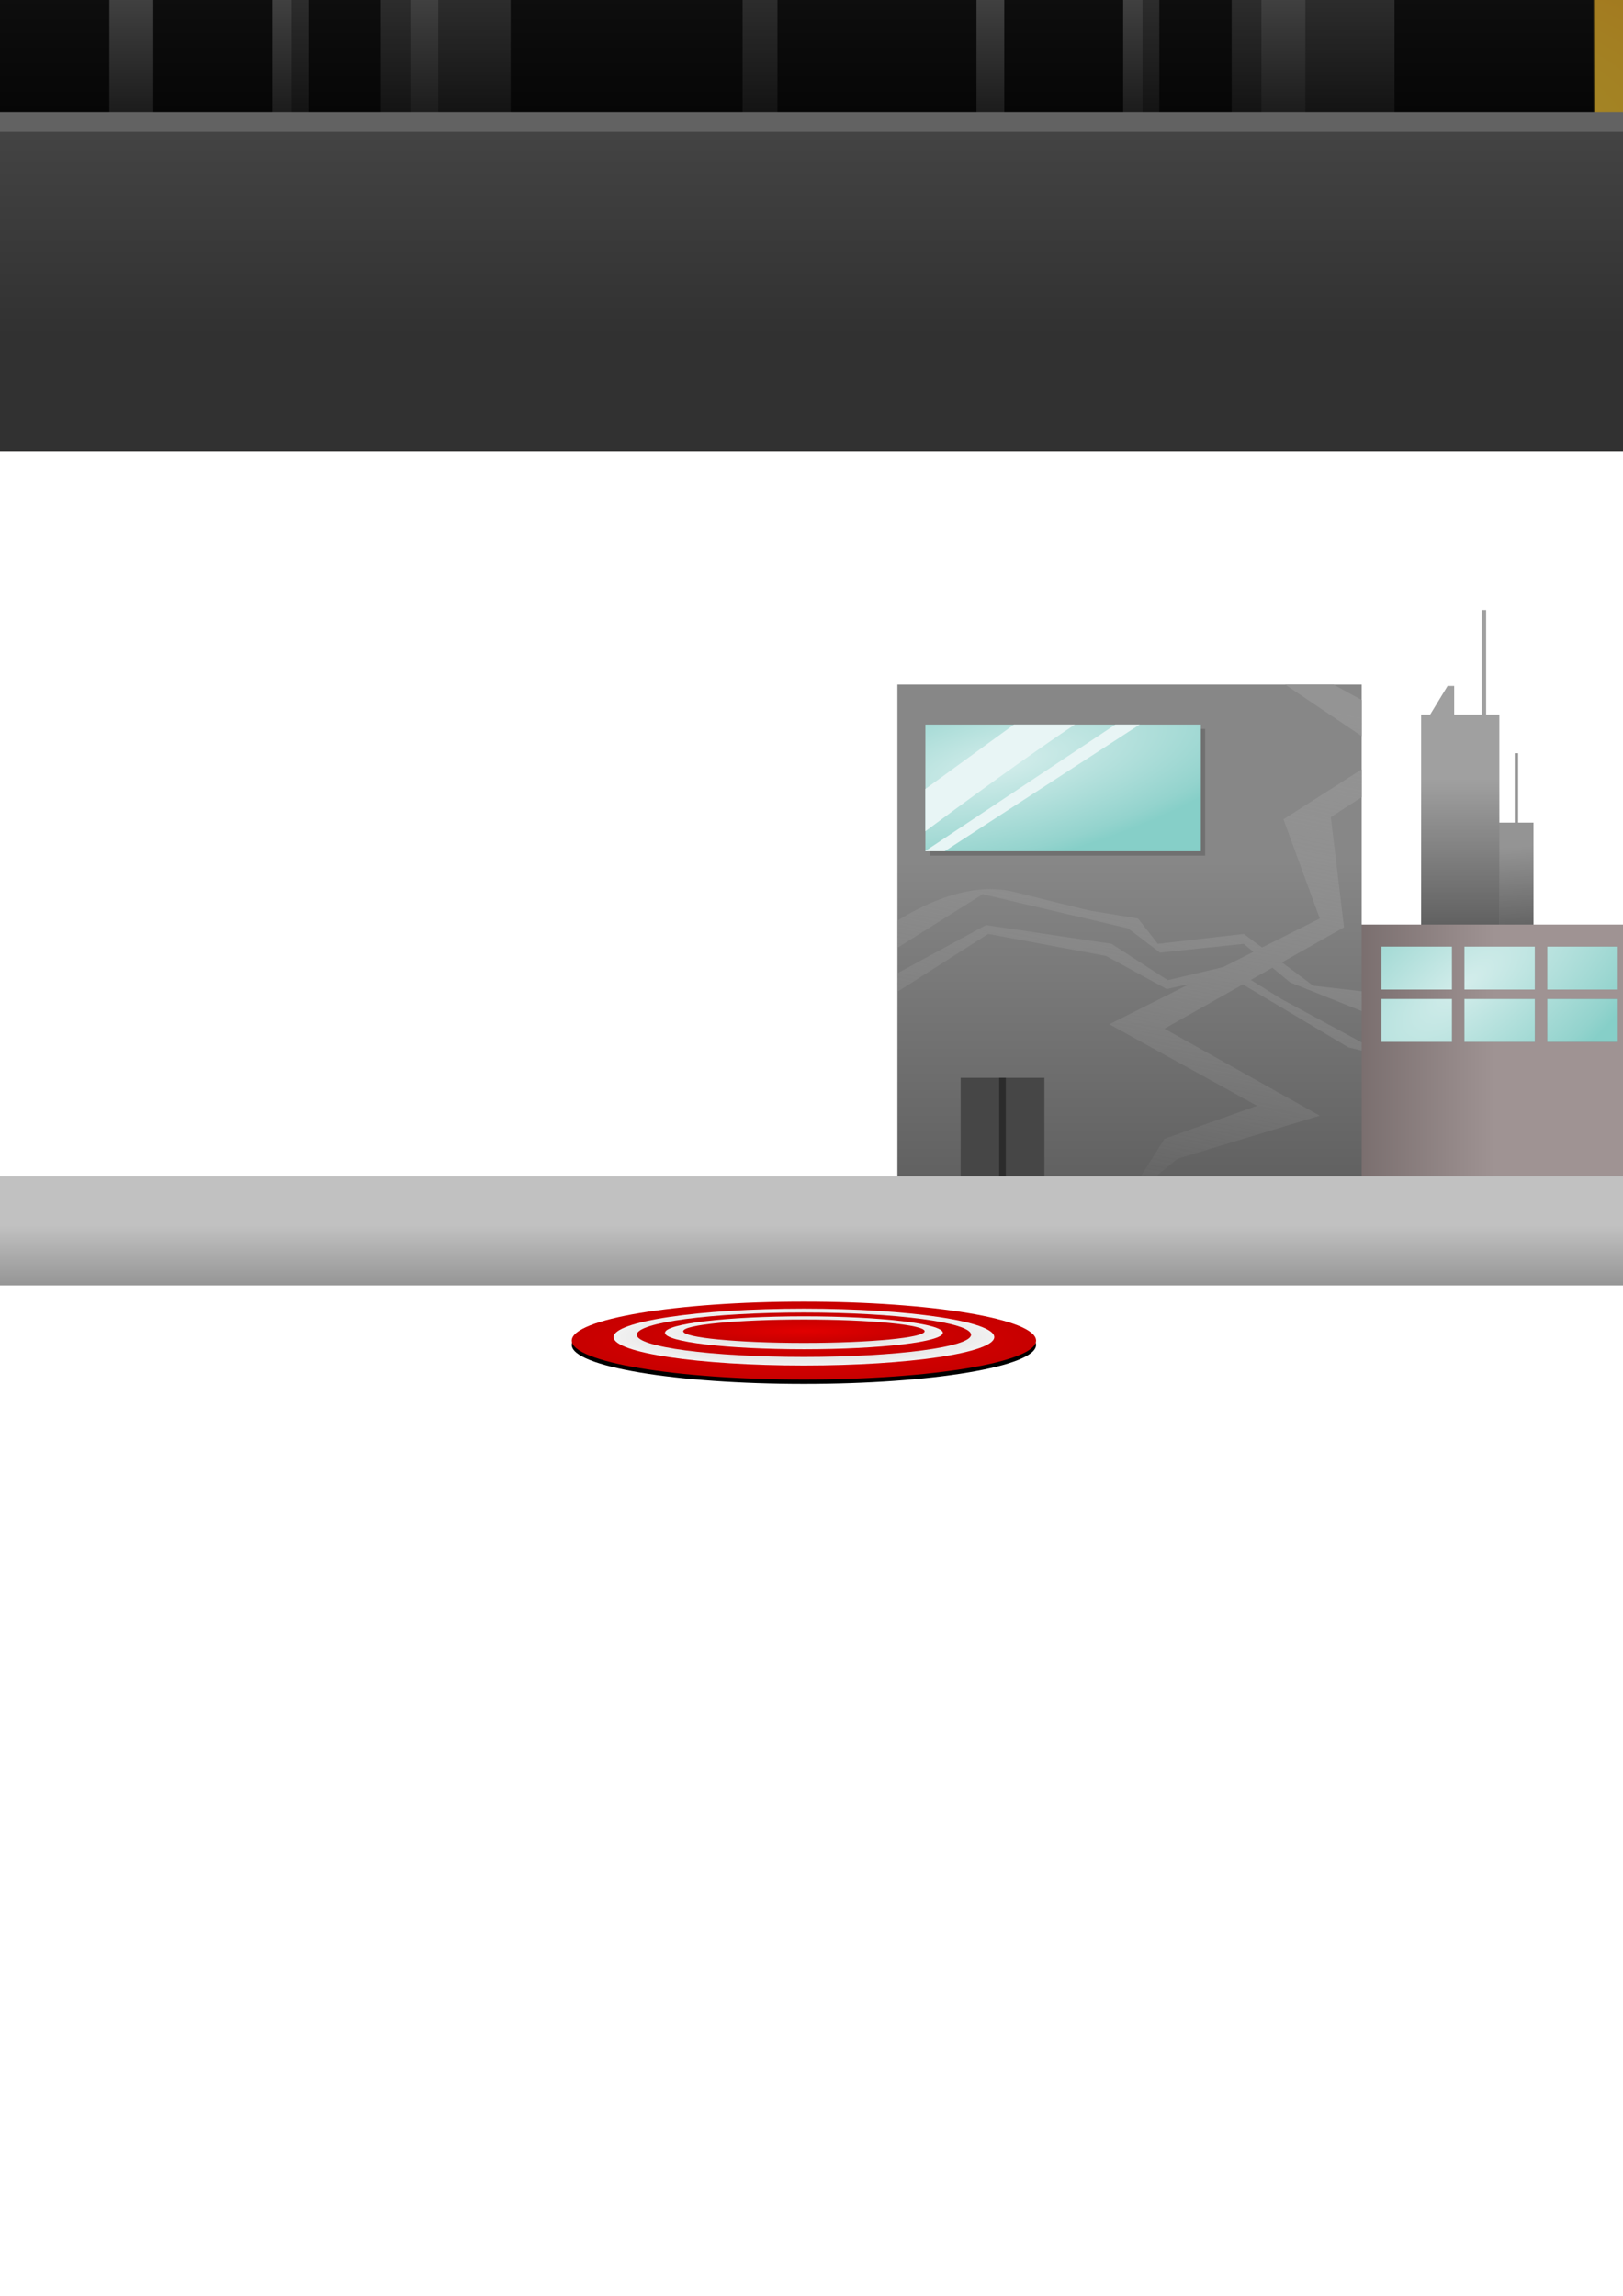 <?xml version="1.0" encoding="UTF-8" standalone="no"?>
<!-- Created with Inkscape (http://www.inkscape.org/) -->

<svg
   xmlns:dc="http://purl.org/dc/elements/1.1/"
   xmlns:cc="http://creativecommons.org/ns#"
   xmlns:rdf="http://www.w3.org/1999/02/22-rdf-syntax-ns#"
   xmlns:svg="http://www.w3.org/2000/svg"
   xmlns="http://www.w3.org/2000/svg"
   xmlns:xlink="http://www.w3.org/1999/xlink"
   xmlns:sodipodi="http://sodipodi.sourceforge.net/DTD/sodipodi-0.dtd"
   xmlns:inkscape="http://www.inkscape.org/namespaces/inkscape"
   width="210mm"
   height="297mm"
   viewBox="0 0 744.094 1052.362"
   id="svg2"
   version="1.1"
   inkscape:version="0.91 r13725"
   sodipodi:docname="svg_resources.svg">
  <defs
     id="defs4">
    <linearGradient
       inkscape:collect="always"
       id="linearGradient5291">
      <stop
         style="stop-color:#000000;stop-opacity:1;"
         offset="0"
         id="stop5293" />
      <stop
         style="stop-color:#000000;stop-opacity:0;"
         offset="1"
         id="stop5295" />
    </linearGradient>
    <linearGradient
       inkscape:collect="always"
       id="linearGradient5079">
      <stop
         style="stop-color:#313131;stop-opacity:1;"
         offset="0"
         id="stop5081" />
      <stop
         style="stop-color:#464646;stop-opacity:1"
         offset="1"
         id="stop5083" />
    </linearGradient>
    <linearGradient
       inkscape:collect="always"
       id="linearGradient5061">
      <stop
         style="stop-color:#a9b037;stop-opacity:1"
         offset="0"
         id="stop5063" />
      <stop
         id="stop5069"
         offset="0.299"
         style="stop-color:#a16f1b;stop-opacity:1" />
      <stop
         style="stop-color:#732020;stop-opacity:1"
         offset="0.597"
         id="stop5071" />
      <stop
         id="stop5073"
         offset="0.839"
         style="stop-color:#0f264a;stop-opacity:1" />
      <stop
         style="stop-color:#071728;stop-opacity:1"
         offset="1"
         id="stop5065" />
    </linearGradient>
    <linearGradient
       inkscape:collect="always"
       id="linearGradient5051">
      <stop
         style="stop-color:#c1c1c1;stop-opacity:1;"
         offset="0"
         id="stop5053" />
      <stop
         style="stop-color:#8a8a8a;stop-opacity:1"
         offset="1"
         id="stop5055" />
    </linearGradient>
    <linearGradient
       inkscape:collect="always"
       id="linearGradient4522">
      <stop
         style="stop-color:#000000;stop-opacity:1;"
         offset="0"
         id="stop4524" />
      <stop
         style="stop-color:#000000;stop-opacity:0;"
         offset="1"
         id="stop4526" />
    </linearGradient>
    <linearGradient
       inkscape:collect="always"
       id="linearGradient4397">
      <stop
         style="stop-color:#949494;stop-opacity:1;"
         offset="0"
         id="stop4399" />
      <stop
         style="stop-color:#949494;stop-opacity:0;"
         offset="1"
         id="stop4401" />
    </linearGradient>
    <linearGradient
       inkscape:collect="always"
       id="linearGradient4338">
      <stop
         style="stop-color:#d3edeb;stop-opacity:1"
         offset="0"
         id="stop4340" />
      <stop
         id="stop4346"
         offset="0.88"
         style="stop-color:#93d3cd;stop-opacity:1;" />
      <stop
         style="stop-color:#86cfc8;stop-opacity:1"
         offset="1"
         id="stop4342" />
    </linearGradient>
    <linearGradient
       id="linearGradient4312"
       inkscape:collect="always">
      <stop
         id="stop4314"
         offset="0"
         style="stop-color:#9f9393;stop-opacity:1" />
      <stop
         id="stop4316"
         offset="1"
         style="stop-color:#504545;stop-opacity:1" />
    </linearGradient>
    <linearGradient
       inkscape:collect="always"
       id="linearGradient4280">
      <stop
         style="stop-color:#878787;stop-opacity:1;"
         offset="0"
         id="stop4282" />
      <stop
         style="stop-color:#5d5d5d;stop-opacity:1"
         offset="1"
         id="stop4284" />
    </linearGradient>
    <linearGradient
       inkscape:collect="always"
       id="linearGradient4174">
      <stop
         style="stop-color:#c7c7c7;stop-opacity:1"
         offset="0"
         id="stop4176" />
      <stop
         style="stop-color:#ffffff;stop-opacity:1"
         offset="1"
         id="stop4178" />
    </linearGradient>
    <linearGradient
       inkscape:collect="always"
       id="linearGradient4138">
      <stop
         style="stop-color:#e10000;stop-opacity:1;"
         offset="0"
         id="stop4140" />
      <stop
         style="stop-color:#c70000;stop-opacity:1"
         offset="1"
         id="stop4142" />
    </linearGradient>
    <radialGradient
       inkscape:collect="always"
       xlink:href="#linearGradient4138"
       id="radialGradient4144"
       cx="368.571"
       cy="614.505"
       fx="368.571"
       fy="614.505"
       r="106.429"
       gradientTransform="matrix(1,0,0,0.168,0,511.4)"
       gradientUnits="userSpaceOnUse" />
    <radialGradient
       inkscape:collect="always"
       xlink:href="#linearGradient4174"
       id="radialGradient4180"
       cx="368.571"
       cy="614.505"
       fx="368.571"
       fy="614.505"
       r="87.271"
       gradientTransform="matrix(1.327,0,0,0.198,-120.665,491.059)"
       gradientUnits="userSpaceOnUse" />
    <radialGradient
       inkscape:collect="always"
       xlink:href="#linearGradient4138"
       id="radialGradient4144-6"
       cx="368.571"
       cy="614.505"
       fx="368.571"
       fy="614.505"
       r="106.429"
       gradientTransform="matrix(0.72,0,0,0.096,103.2,553.057)"
       gradientUnits="userSpaceOnUse" />
    <radialGradient
       inkscape:collect="always"
       xlink:href="#linearGradient4174"
       id="radialGradient4180-7"
       cx="368.571"
       cy="614.505"
       fx="368.571"
       fy="614.505"
       r="87.271"
       gradientTransform="matrix(0.969,0,0,0.115,11.474,540.362)"
       gradientUnits="userSpaceOnUse" />
    <radialGradient
       inkscape:collect="always"
       xlink:href="#linearGradient4138"
       id="radialGradient4144-3"
       cx="368.571"
       cy="614.505"
       fx="368.571"
       fy="614.505"
       r="106.429"
       gradientTransform="matrix(0.52,0,0,0.05,176.914,579.288)"
       gradientUnits="userSpaceOnUse" />
    <linearGradient
       inkscape:collect="always"
       xlink:href="#linearGradient4280"
       id="linearGradient4286"
       x1="320"
       y1="383.791"
       x2="320"
       y2="544.505"
       gradientUnits="userSpaceOnUse"
       gradientTransform="translate(91.429,10.714)" />
    <linearGradient
       inkscape:collect="always"
       xlink:href="#linearGradient4312"
       id="linearGradient4286-9"
       x1="431.394"
       y1="414.443"
       x2="351.518"
       y2="414.443"
       gradientUnits="userSpaceOnUse"
       gradientTransform="matrix(1.654,0,0,0.513,-27.967,268.416)" />
    <radialGradient
       inkscape:collect="always"
       xlink:href="#linearGradient4338"
       id="radialGradient4344"
       cx="474.557"
       cy="332.338"
       fx="474.557"
       fy="332.338"
       r="63.135"
       gradientTransform="matrix(2.121,-0.523,0.175,0.709,-604.619,362.908)"
       gradientUnits="userSpaceOnUse" />
    <linearGradient
       inkscape:collect="always"
       xlink:href="#linearGradient4397"
       id="linearGradient4403"
       x1="534.37"
       y1="310.986"
       x2="487.409"
       y2="550.392"
       gradientUnits="userSpaceOnUse" />
    <linearGradient
       inkscape:collect="always"
       xlink:href="#linearGradient4522"
       id="linearGradient4528"
       x1="710.643"
       y1="500.314"
       x2="703.066"
       y2="387.682"
       gradientUnits="userSpaceOnUse" />
    <linearGradient
       inkscape:collect="always"
       xlink:href="#linearGradient4522"
       id="linearGradient4530"
       x1="687.408"
       y1="526.326"
       x2="687.408"
       y2="357.125"
       gradientUnits="userSpaceOnUse" />
    <radialGradient
       inkscape:collect="always"
       xlink:href="#linearGradient4338"
       id="radialGradient4344-1"
       cx="521.815"
       cy="413.482"
       fx="521.815"
       fy="413.482"
       r="63.135"
       gradientTransform="matrix(1.735,-1.334,0.468,0.811,-427.026,811.727)"
       gradientUnits="userSpaceOnUse" />
    <filter
       inkscape:collect="always"
       style="color-interpolation-filters:sRGB"
       id="filter4935"
       x="-0.023"
       width="1.047"
       y="-0.078"
       height="1.157">
      <feGaussianBlur
         inkscape:collect="always"
         stdDeviation="1.425"
         id="feGaussianBlur4937" />
    </filter>
    <filter
       inkscape:collect="always"
       style="color-interpolation-filters:sRGB"
       id="filter5045"
       x="-0.061"
       width="1.123"
       y="-0.133"
       height="1.267">
      <feGaussianBlur
         inkscape:collect="always"
         stdDeviation="3.226"
         id="feGaussianBlur5047" />
    </filter>
    <linearGradient
       inkscape:collect="always"
       xlink:href="#linearGradient5051"
       id="linearGradient5057"
       x1="377.797"
       y1="561.681"
       x2="377.797"
       y2="596.531"
       gradientUnits="userSpaceOnUse"
       gradientTransform="matrix(2.22,0,0,1,-1178.095,0)" />
    <radialGradient
       inkscape:collect="always"
       xlink:href="#linearGradient5061"
       id="radialGradient5075"
       cx="378.807"
       cy="428.781"
       fx="378.807"
       fy="382.124"
       r="389.919"
       gradientTransform="matrix(5.259,0,0,1.448,-1669.889,-493.541)"
       gradientUnits="userSpaceOnUse" />
    <linearGradient
       inkscape:collect="always"
       xlink:href="#linearGradient5079"
       id="linearGradient5085"
       x1="102.79"
       y1="506.375"
       x2="102.79"
       y2="410.183"
       gradientUnits="userSpaceOnUse"
       gradientTransform="matrix(2.124,0,0,1.123,-109.117,-414.732)" />
    <linearGradient
       inkscape:collect="always"
       xlink:href="#linearGradient5291"
       id="linearGradient5297"
       x1="446.234"
       y1="452.078"
       x2="446.234"
       y2="315.708"
       gradientUnits="userSpaceOnUse"
       gradientTransform="matrix(1.173,0,0,1.173,2.349,-528.272)" />
  </defs>
  <sodipodi:namedview
     id="base"
     pagecolor="#ffffff"
     bordercolor="#666666"
     borderopacity="1.0"
     inkscape:pageopacity="0.0"
     inkscape:pageshadow="2"
     inkscape:zoom="0.98994949"
     inkscape:cx="424.65184"
     inkscape:cy="795.97119"
     inkscape:document-units="px"
     inkscape:current-layer="layer1"
     showgrid="false"
     inkscape:object-nodes="false"
     inkscape:object-paths="false"
     inkscape:window-width="1858"
     inkscape:window-height="1058"
     inkscape:window-x="54"
     inkscape:window-y="-8"
     inkscape:window-maximized="1" />
  <g
     inkscape:label="Layer 1"
     inkscape:groupmode="layer"
     id="layer1">
    <rect
       style="opacity:1;fill:url(#radialGradient5075);fill-opacity:1;stroke:none;stroke-width:4;stroke-miterlimit:4;stroke-dasharray:none;stroke-opacity:1"
       id="rect5059"
       width="1000"
       height="600"
       x="-177.787"
       y="-393.135"
       inkscape:export-xdpi="90"
       inkscape:export-ydpi="90" />
    <g
       id="g5299"
       transform="translate(-113.137,89.904)">
      <g
         transform="matrix(1.173,0,0,1.173,-1020.441,-182.207)"
         id="g5258">
        <path
           inkscape:connector-curvature="0"
           style="opacity:1;fill:#6f6f6f;fill-opacity:1;stroke:none;stroke-width:4;stroke-miterlimit:4;stroke-dasharray:none;stroke-opacity:1"
           d="m 911.158,-55.775 0,201.02 28.283,0 0,-201.02 z m 91.924,5.557 0,63.639 -12.879,0 0,163.645 27.273,0 0,-26.264 63.387,0 0,-201.02 z m 91.418,15.152 0,201.02 77.783,0 0,-201.02 z m -243.951,23.738 0,163.645 46.467,0 0,-163.645 z m 576.545,8.08 0,201.021 77.781,0 0,-201.021 z m -243.951,13.637 0,163.646 46.467,0 0,-163.646 z m 152.531,1.516 0,201.021 77.783,0 0,-201.021 z m -91.924,5.557 0,201.02 28.285,0 0,-201.02 z m -473.004,4.545 0,163.645 62.631,0 0,-163.645 z"
           id="rect5111-6-7"
           sodipodi:nodetypes="ccccccccccccccccccccccccccccccccccccccccccccccccc" />
        <path
           inkscape:connector-curvature="0"
           style="opacity:1;fill:#4d4d4d;fill-opacity:1;stroke:none;stroke-width:4;stroke-miterlimit:4;stroke-dasharray:none;stroke-opacity:1"
           d="m 1398.808,-58.805 0,201.02 -28.283,0 0,-201.02 28.283,0 z m -91.924,5.557 0,63.639 12.879,0 0,163.645 -27.273,0 0,-26.264 -63.387,0 0,-201.02 77.781,0 z m -91.418,15.152 0,201.02 -77.783,0 0,-201.02 77.783,0 z m 243.951,23.738 0,163.645 -46.467,0 0,-163.645 46.467,0 z m 192.94,1.01 0,163.645 -27.275,0 0,-163.645 27.275,0 z m -769.484,7.07 0,201.021 -77.781,0 0,-201.021 77.781,0 z m 243.951,13.637 0,163.646 -46.467,0 0,-163.646 46.467,0 z m -152.531,1.516 0,201.021 -77.783,0 0,-201.021 77.783,0 z m 91.924,5.557 0,201.02 -28.285,0 0,-201.02 28.285,0 z m 473.004,4.545 0,163.645 -62.631,0 0,-163.645 62.631,0 z"
           id="rect5111-6" />
        <path
           style="opacity:1;fill:#181818;fill-opacity:1;stroke:none;stroke-width:4;stroke-miterlimit:4;stroke-dasharray:none;stroke-opacity:1"
           d="m 1086.924,-44.663 0,201.02 28.283,0 0,-201.02 -28.283,0 z m 91.924,5.557 0,63.639 -12.879,0 0,163.645 27.273,0 0,-26.264 63.387,0 0,-201.02 -77.781,0 z m 91.418,15.152 0,201.02 77.783,0 0,-201.02 -77.783,0 z m -243.951,23.738 0,163.645 46.467,0 0,-163.645 -46.467,0 z m -192.94,1.01 0,163.645 27.275,0 0,-163.645 -27.275,0 z m 769.484,7.07 0,201.021 77.781,0 0,-201.021 -77.781,0 z m -243.951,13.637 0,163.646 46.467,0 0,-163.646 -46.467,0 z m 152.531,1.516 0,201.021 77.783,0 0,-201.021 -77.783,0 z m -91.924,5.557 0,201.02 28.285,0 0,-201.02 -28.285,0 z m -473.004,4.545 0,163.645 62.631,0 0,-163.645 -62.631,0 z"
           id="rect5111"
           inkscape:connector-curvature="0" />
      </g>
      <path
         inkscape:connector-curvature="0"
         id="rect5111-6-7-3"
         d="m 587.52,-251.201 0,82.961 -26.37,0 0,-42.072 -48.295,0 0,-34.37 -91.256,0 0,16.593 -58.962,0 0,1.185 -48.295,0 0,3.556 -26.37,0 0,-11.26 -33.183,0 0,61.034 -7.111,0 0,-67.551 -91.256,0 0,74.664 -15.11,0 0,23.11 -18.666,0 0,-28.444 -40.889,0 0,-75.848 -33.183,0 0,75.848 -16.593,0 0,-23.701 -54.517,0 0,5.924 -53.332,0 0,33.185 -40.296,0 0,191.995 40.296,0 0,10.667 91.256,0 0,-49.776 15.999,0 0,67.553 91.259,0 0,-15.408 40.887,0 0,-23.11 9.778,0 0,-30.814 10.369,0 0,14.815 13.63,0 0,61.034 33.185,0 0,-61.034 7.702,0 0,-14.815 8.889,0 0,23.703 54.517,0 0,-5.926 45.926,0 0,26.073 31.998,0 0,-16.59 42.668,0 0,-14.223 16.59,0 0,66.368 33.185,0 0,-48.591 74.664,0 0,42.074 91.259,0 0,-74.666 7.108,0 0,94.219 33.185,0 0,-37.331 66.962,0 0,-17.78 7.702,0 0,48.593 91.259,0 0,-235.847 -58.664,0 0,-4.741 -40.296,0 0,-26.073 -53.332,0 0,-13.036 -54.517,0 0,30.814 -16.593,0 0,-82.961 -33.183,0 z m 298.657,53.332 0,24.888 -26.073,0 0,235.847 91.256,0 0,-235.847 -33.183,0 0,-24.888 -32.001,0 z"
         style="opacity:1;fill:url(#linearGradient5297);fill-opacity:1;stroke:none;stroke-width:4;stroke-miterlimit:4;stroke-dasharray:none;stroke-opacity:1" />
    </g>
    <rect
       style="opacity:1;fill:#626262;fill-opacity:1;stroke:none;stroke-width:4;stroke-miterlimit:4;stroke-dasharray:none;stroke-opacity:1"
       id="rect5077-5"
       width="1000"
       height="155.46"
       x="-177.787"
       y="51.404" />
    <rect
       style="opacity:1;fill:url(#linearGradient5085);fill-opacity:1;stroke:none;stroke-width:4;stroke-miterlimit:4;stroke-dasharray:none;stroke-opacity:1"
       id="rect5077"
       width="1000"
       height="146.382"
       x="-177.787"
       y="60.482" />
    <path
       style="opacity:1;fill:#949494;fill-opacity:1;stroke:none;stroke-width:4;stroke-miterlimit:4;stroke-dasharray:none;stroke-opacity:1"
       d="m 694.48,345.256 0,31.818 -13.131,0 0,53.033 21.717,0 0,-53.033 -7.07,0 0,-31.818 -1.516,0 z"
       id="rect4478"
       inkscape:connector-curvature="0"
       inkscape:export-xdpi="101.77687"
       inkscape:export-ydpi="101.77687" />
    <path
       style="opacity:1;fill:url(#linearGradient4528);fill-opacity:1;stroke:none;stroke-width:4;stroke-miterlimit:4;stroke-dasharray:none;stroke-opacity:1"
       d="m 694.48,345.256 0,31.818 -13.131,0 0,53.033 21.717,0 0,-53.033 -7.07,0 0,-31.818 -1.516,0 z"
       id="rect4478-7"
       inkscape:connector-curvature="0"
       inkscape:export-xdpi="101.77687"
       inkscape:export-ydpi="101.77687" />
    <path
       style="opacity:1;fill:#a0a0a0;fill-opacity:1;stroke:none;stroke-width:4;stroke-miterlimit:4;stroke-dasharray:none;stroke-opacity:1"
       d="m 663.67,314.424 -8,13.154 -4.121,0 0,107.076 35.859,0 0,-107.076 -6.061,0 0,-47.982 -2.02,0 0,47.982 -12.627,0 0,-13.154 z"
       id="rect4476"
       inkscape:connector-curvature="0"
       sodipodi:nodetypes="ccccccccccccc"
       inkscape:export-xdpi="101.77687"
       inkscape:export-ydpi="101.77687" />
    <path
       style="opacity:1;fill:url(#linearGradient4530);fill-opacity:1;stroke:none;stroke-width:4;stroke-miterlimit:4;stroke-dasharray:none;stroke-opacity:1"
       d="m 663.67,314.424 -8,13.154 -4.121,0 0,107.076 35.859,0 0,-107.076 -6.061,0 0,-47.982 -2.02,0 0,47.982 -12.627,0 0,-13.154 z"
       id="rect4476-8"
       inkscape:connector-curvature="0"
       sodipodi:nodetypes="ccccccccccccc"
       inkscape:export-xdpi="101.77687"
       inkscape:export-ydpi="101.77687" />
    <rect
       style="opacity:1;fill:url(#linearGradient4286-9);fill-opacity:1;stroke:none;stroke-width:4;stroke-miterlimit:4;stroke-dasharray:none;stroke-opacity:1"
       id="rect4278-8"
       width="352.143"
       height="115.714"
       x="501.429"
       y="423.791"
       ry="0"
       rx="0"
       inkscape:export-xdpi="101.77687"
       inkscape:export-ydpi="101.77687" />
    <ellipse
       style="opacity:1;fill:#000000;fill-opacity:1;stroke:none;stroke-width:4;stroke-miterlimit:4;stroke-dasharray:none;stroke-opacity:1"
       id="path4136-6"
       cx="368.571"
       cy="616.505"
       rx="106.429"
       ry="17.857"
       inkscape:export-xdpi="64.431801"
       inkscape:export-ydpi="64.431801" />
    <ellipse
       style="opacity:1;fill:url(#radialGradient4144);fill-opacity:1;stroke:none;stroke-width:4;stroke-miterlimit:4;stroke-dasharray:none;stroke-opacity:1"
       id="path4136"
       cx="368.571"
       cy="614.505"
       rx="106.429"
       ry="17.857"
       inkscape:export-xdpi="64.431801"
       inkscape:export-ydpi="64.431801" />
    <ellipse
       style="opacity:1;fill:url(#radialGradient4180);fill-opacity:1;stroke:none;stroke-width:4;stroke-miterlimit:4;stroke-dasharray:none;stroke-opacity:1"
       id="path4136-0"
       cx="368.571"
       cy="612.898"
       rx="87.271"
       ry="13.036"
       inkscape:export-xdpi="64.431801"
       inkscape:export-ydpi="64.431801" />
    <ellipse
       style="opacity:1;fill:url(#radialGradient4144-6);fill-opacity:1;stroke:none;stroke-width:4;stroke-miterlimit:4;stroke-dasharray:none;stroke-opacity:1"
       id="path4136-9"
       cx="368.571"
       cy="611.826"
       rx="76.629"
       ry="10.179"
       inkscape:export-xdpi="64.431801"
       inkscape:export-ydpi="64.431801" />
    <ellipse
       style="opacity:1;fill:url(#radialGradient4180-7);fill-opacity:1;stroke:none;stroke-width:4;stroke-miterlimit:4;stroke-dasharray:none;stroke-opacity:1"
       id="path4136-0-0"
       cx="368.571"
       cy="610.934"
       rx="63.7"
       ry="7.551"
       inkscape:export-xdpi="64.431801"
       inkscape:export-ydpi="64.431801" />
    <ellipse
       style="opacity:1;fill:url(#radialGradient4144-3);fill-opacity:1;stroke:none;stroke-width:4;stroke-miterlimit:4;stroke-dasharray:none;stroke-opacity:1"
       id="path4136-4"
       cx="368.571"
       cy="610.219"
       rx="55.343"
       ry="5.357"
       inkscape:export-xdpi="64.431801"
       inkscape:export-ydpi="64.431801" />
    <rect
       style="opacity:1;fill:url(#linearGradient4286);fill-opacity:1;stroke:none;stroke-width:4;stroke-miterlimit:4;stroke-dasharray:none;stroke-opacity:1"
       id="rect4278"
       width="212.857"
       height="225.714"
       x="411.429"
       y="313.791"
       ry="0"
       rx="0"
       inkscape:export-xdpi="101.77687"
       inkscape:export-ydpi="101.77687" />
    <rect
       style="opacity:1;fill:#000000;fill-opacity:0.169;stroke:none;stroke-width:4;stroke-miterlimit:4;stroke-dasharray:none;stroke-opacity:1;filter:url(#filter5045)"
       id="rect4318-4"
       width="126.269"
       height="58.084"
       x="426.264"
       y="334.123"
       inkscape:export-xdpi="101.77687"
       inkscape:export-ydpi="101.77687" />
    <rect
       style="opacity:1;fill:url(#radialGradient4344);fill-opacity:1;stroke:none;stroke-width:4;stroke-miterlimit:4;stroke-dasharray:none;stroke-opacity:1"
       id="rect4318"
       width="126.269"
       height="58.084"
       x="424.264"
       y="332.123"
       inkscape:export-xdpi="101.77687"
       inkscape:export-ydpi="101.77687" />
    <path
       style="fill:#e8f5f5;fill-rule:evenodd;stroke:none;stroke-width:1px;stroke-linecap:butt;stroke-linejoin:miter;stroke-opacity:1;fill-opacity:1"
       d="M 464.859 332.123 L 424.264 361.648 L 424.264 381.043 C 458.829 355.384 480.143 340.552 492.775 332.123 L 464.859 332.123 z M 511.363 332.123 L 424.264 390.053 L 424.264 390.207 L 433.09 390.207 L 522.508 332.123 L 511.363 332.123 z "
       id="path4320"
       inkscape:export-xdpi="101.77687"
       inkscape:export-ydpi="101.77687" />
    <rect
       style="opacity:1;fill:#464646;fill-opacity:1;stroke:none;stroke-width:4;stroke-miterlimit:4;stroke-dasharray:none;stroke-opacity:1"
       id="rect4348"
       width="38.386"
       height="45.457"
       x="440.427"
       y="494.048"
       inkscape:export-xdpi="101.77687"
       inkscape:export-ydpi="101.77687" />
    <path
       style="opacity:1;fill:#2b2b2b;fill-opacity:1;stroke:none;stroke-width:4;stroke-miterlimit:4;stroke-dasharray:none;stroke-opacity:1"
       d="m 458.103,494.048 0,45.457 3.031,0 0,-45.457 -3.031,0 z"
       id="rect4352"
       inkscape:connector-curvature="0"
       inkscape:export-xdpi="101.77687"
       inkscape:export-ydpi="101.77687" />
    <path
       style="fill:url(#linearGradient4403);fill-rule:evenodd;stroke:none;stroke-width:1px;stroke-linecap:butt;stroke-linejoin:miter;stroke-opacity:1;fill-opacity:1"
       d="M 589.188 313.791 L 624.285 337.438 L 624.285 320.861 L 611.344 313.791 L 589.188 313.791 z M 624.285 352.664 L 588.414 375.561 L 605.082 421.018 L 578.596 434.33 L 570.23 428.088 L 530.836 432.633 L 521.744 421.018 L 500.025 417.48 C 500.025 417.48 499.521 417.481 465.176 408.895 C 446.074 404.119 425.731 413.094 411.428 422 L 411.428 434.457 L 450.527 409.904 L 517.197 425.562 L 531.846 436.674 L 570.23 432.633 L 574.648 436.314 L 560.732 443.309 L 535.381 449.301 L 509.621 432.633 L 452.043 424.047 L 411.428 446.121 L 411.428 454.619 L 453.053 428.088 L 507.096 438.189 L 534.875 453.342 L 545.148 451.141 L 508.611 469.504 L 576.293 506.879 L 533.865 522.031 L 522.83 539.506 L 529.609 539.506 L 539.926 531.123 L 605.082 511.426 L 533.865 471.525 L 569.801 451.242 L 618.213 480.111 L 624.285 481.588 L 624.285 477.822 L 587.404 457.887 L 573.465 449.174 L 583.371 443.582 L 591.443 450.311 L 624.285 463.449 L 624.285 454.377 L 602.051 451.826 L 587.715 441.131 L 616.193 425.057 L 610.133 374.551 L 624.285 365.436 L 624.285 352.664 z "
       id="path4370"
       inkscape:export-xdpi="101.77687"
       inkscape:export-ydpi="101.77687" />
    <path
       inkscape:connector-curvature="0"
       style="opacity:1;fill:#000000;fill-opacity:0.25;stroke:none;stroke-width:4;stroke-miterlimit:4;stroke-dasharray:none;stroke-opacity:1;filter:url(#filter4935)"
       d="m 633.365,433.896 0,19.697 32.326,0 0,-19.697 -32.326,0 z m 38,0 0,19.697 32.326,0 0,-19.697 -32.326,0 z m 38,0 0,19.697 32.326,0 0,-19.697 -32.326,0 z m 38,0 0,19.697 32.326,0 0,-19.697 -32.326,0 z m -114,24 0,19.697 32.326,0 0,-19.697 -32.326,0 z m 38,0 0,19.697 32.326,0 0,-19.697 -32.326,0 z m 38,0 0,19.697 32.326,0 0,-19.697 -32.326,0 z m 38,0 0,19.697 32.326,0 0,-19.697 -32.326,0 z"
       id="rect4318-7-0"
       inkscape:export-xdpi="101.77687"
       inkscape:export-ydpi="101.77687" />
    <path
       style="opacity:1;fill:url(#radialGradient4344-1);fill-opacity:1;stroke:none;stroke-width:4;stroke-miterlimit:4;stroke-dasharray:none;stroke-opacity:1"
       d="M 633.365 433.896 L 633.365 453.594 L 665.691 453.594 L 665.691 433.896 L 633.365 433.896 z M 671.365 433.896 L 671.365 453.594 L 703.691 453.594 L 703.691 433.896 L 671.365 433.896 z M 709.365 433.896 L 709.365 453.594 L 741.691 453.594 L 741.691 433.896 L 709.365 433.896 z M 747.365 433.896 L 747.365 453.594 L 779.691 453.594 L 779.691 433.896 L 747.365 433.896 z M 633.365 457.896 L 633.365 477.594 L 665.691 477.594 L 665.691 457.896 L 633.365 457.896 z M 671.365 457.896 L 671.365 477.594 L 703.691 477.594 L 703.691 457.896 L 671.365 457.896 z M 709.365 457.896 L 709.365 477.594 L 741.691 477.594 L 741.691 457.896 L 709.365 457.896 z M 747.365 457.896 L 747.365 477.594 L 779.691 477.594 L 779.691 457.896 L 747.365 457.896 z "
       id="rect4318-7"
       inkscape:export-xdpi="101.77687"
       inkscape:export-ydpi="101.77687" />
    <rect
       style="opacity:1;fill:url(#linearGradient5057);fill-opacity:1;stroke:none;stroke-width:4;stroke-miterlimit:4;stroke-dasharray:none;stroke-opacity:1"
       id="rect5049"
       width="1305.117"
       height="50.003"
       x="-339.411"
       y="539.205"
       inkscape:export-xdpi="101.77687"
       inkscape:export-ydpi="101.77687" />
  </g>
</svg>
